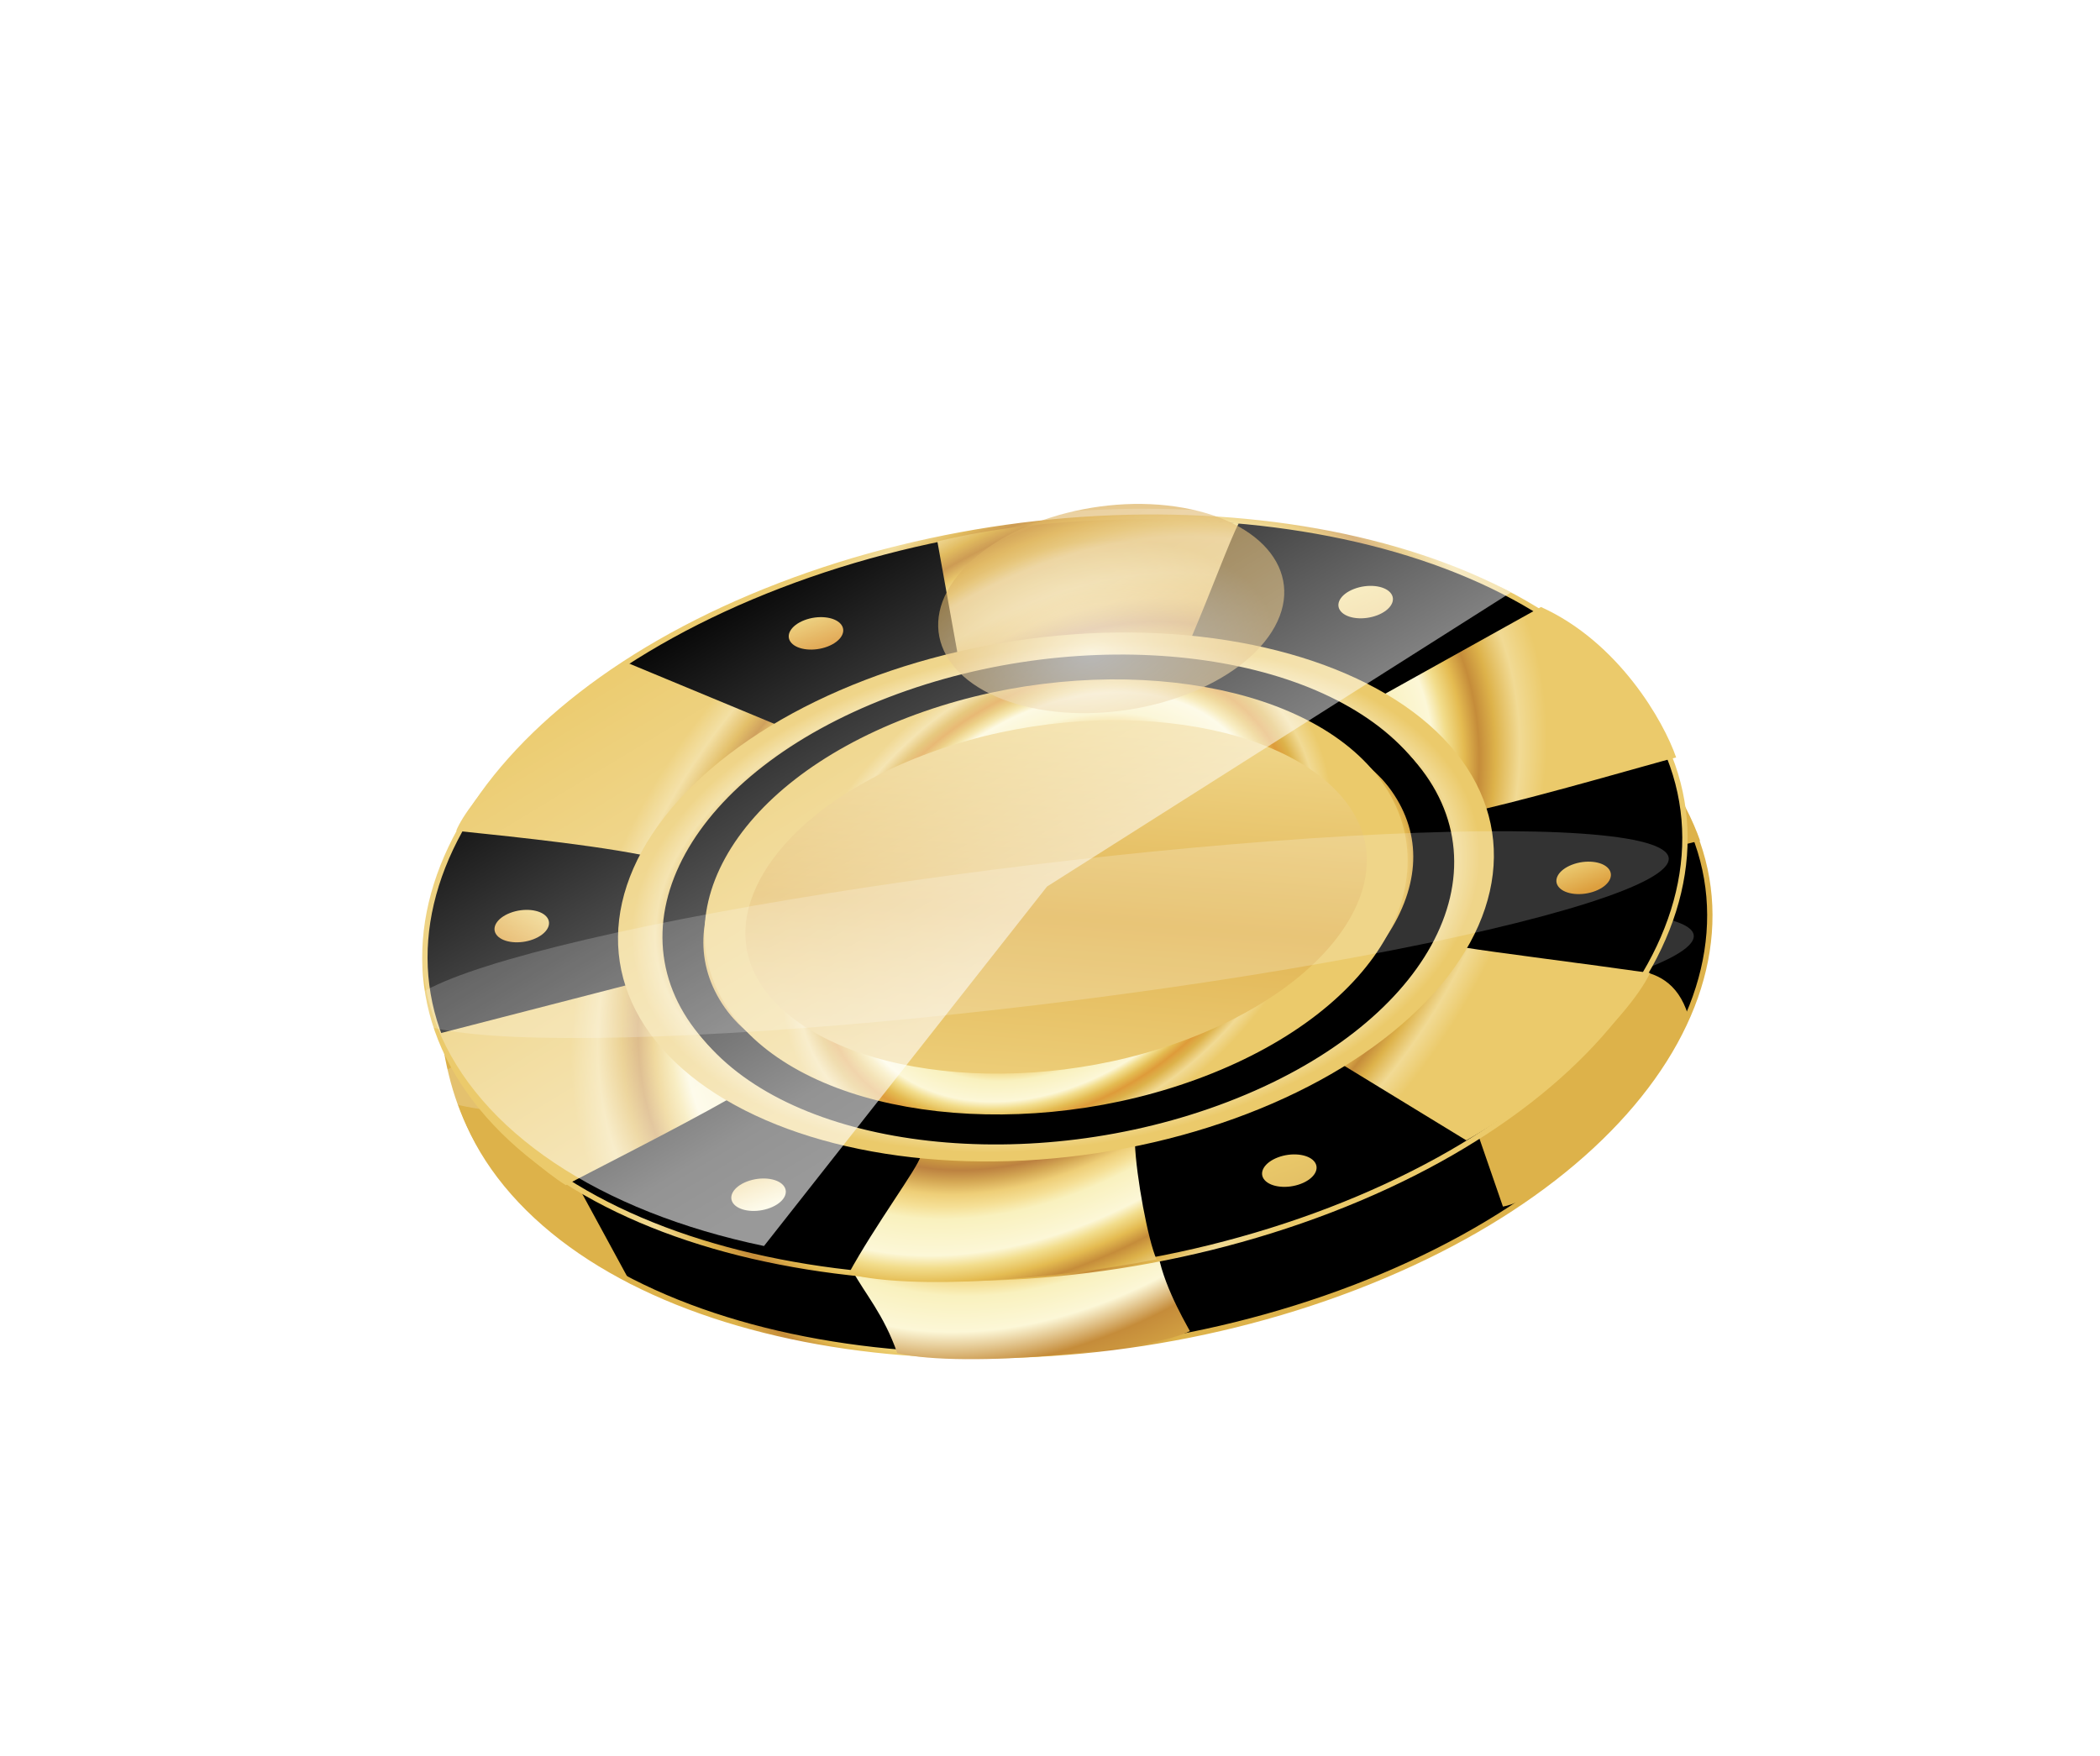 <svg xmlns="http://www.w3.org/2000/svg" width="208" height="174" viewBox="0 0 208 174" fill="none">
<g filter="url(#filter0_d_692_89010)">
<path d="M134.203 121.539C118.731 127.481 101.674 129.414 86.595 127.727C71.518 126.039 58.385 120.725 50.833 112.152C43.282 103.579 42.781 93.413 48.015 83.925C53.25 74.436 64.23 65.602 79.701 59.66C95.173 53.718 112.23 51.785 127.309 53.472C142.386 55.16 155.52 60.474 163.071 69.047C170.622 77.621 171.123 87.786 165.889 97.274C160.654 106.763 149.675 115.597 134.203 121.539Z" fill="black" stroke="url(#paint0_angular_692_89010)" stroke-width="0.53"/>
<path d="M79.766 73.605L64.34 67.2C55.809 73.216 48.798 81.075 47.679 83.962C50.037 84.232 59.984 85.146 66.15 86.368C68.281 81.96 76.148 76.063 79.766 73.605Z" fill="url(#paint1_angular_692_89010)"/>
<path d="M64.977 99.148L43.961 98.157C45.43 106.41 49.227 113.396 62.543 121.242L56.847 110.763C65.464 100.045 65.66 101.237 64.977 99.148Z" fill="url(#paint2_angular_692_89010)"/>
<path d="M114.588 117.086C102.361 118.961 87.401 119.797 84.44 119.899C85.706 122.227 87.52 124.199 88.87 128.049C95.374 129.655 114.362 127.769 117.855 125.87C117.222 124.706 114.709 120.374 114.588 117.086Z" fill="url(#paint3_angular_692_89010)"/>
<path d="M148.863 113.54L146.23 105.92C153.691 101.26 154.519 92.472 155.772 90.174C158.485 90.628 165.189 88.072 167.189 94.527C162.203 104.78 152.989 112.805 148.863 113.54Z" fill="url(#paint4_angular_692_89010)"/>
<path d="M139.276 70.613L155.12 61.789C162.796 65.252 167.152 73.696 168.384 77.283C165.869 77.929 156.091 80.25 149.194 81.873C147.217 76.477 141.899 72.278 139.276 70.613Z" fill="url(#paint5_angular_692_89010)"/>
<path d="M97.412 66.828L95.336 55.296C106.374 52.596 119.61 52.868 125.184 53.506C124.373 54.993 122.457 60.212 120.495 64.812C110.002 64.067 101.649 65.949 97.412 66.828Z" fill="url(#paint6_angular_692_89010)"/>
<ellipse cx="41.785" cy="28.645" rx="41.785" ry="28.645" transform="matrix(-0.934 0.359 0.661 0.75 127.152 54.038)" fill="url(#paint7_angular_692_89010)"/>
<path d="M73.899 103.94C78.124 108.737 85.607 111.875 94.64 112.89C103.661 113.905 114.005 112.76 123.456 109.131C132.907 105.501 139.528 100.13 142.653 94.451C145.782 88.764 145.353 82.918 141.128 78.121C136.903 73.325 129.42 70.187 120.387 69.171C111.366 68.157 101.023 69.301 91.571 72.931C82.12 76.561 75.499 81.932 72.374 87.611C69.245 93.297 69.674 99.144 73.899 103.94Z" stroke="black" stroke-width="3.595"/>
<path d="M73.456 103.424C77.681 108.221 85.164 111.359 94.196 112.374C103.217 113.389 113.561 112.244 123.012 108.615C132.463 104.985 139.084 99.614 142.21 93.935C145.339 88.248 144.909 82.402 140.685 77.605C136.46 72.808 128.976 69.671 119.944 68.655C110.923 67.641 100.579 68.785 91.128 72.415C81.677 76.044 75.056 81.416 71.931 87.095C68.801 92.781 69.231 98.627 73.456 103.424Z" stroke="black" stroke-width="3.595"/>
<path d="M77.386 101.919C81.05 106.079 87.573 108.839 95.55 109.736C103.514 110.631 112.678 109.623 121.067 106.401C129.455 103.18 135.314 98.419 138.073 93.405C140.837 88.383 140.43 83.274 136.766 79.114C133.102 74.954 126.579 72.195 118.602 71.298C110.637 70.402 101.473 71.411 93.085 74.632C84.697 77.854 78.838 82.615 76.079 87.629C73.315 92.651 73.722 97.759 77.386 101.919Z" fill="url(#paint8_linear_692_89010)" stroke="url(#paint9_angular_692_89010)" stroke-width="4.044"/>
<g style="mix-blend-mode:screen" filter="url(#filter1_f_692_89010)">
<ellipse cx="13.655" cy="14.652" rx="13.655" ry="14.652" transform="matrix(1.14 0.205 0.489 -0.681 89.795 69.132)" fill="url(#paint10_radial_692_89010)"/>
</g>
<g style="mix-blend-mode:plus-lighter" filter="url(#filter2_f_692_89010)">
<ellipse cx="57.756" cy="8.365" rx="57.756" ry="8.365" transform="matrix(1.083 -0.131 -0.063 -0.826 43.19 108.724)" fill="url(#paint11_radial_692_89010)" fill-opacity="0.2"/>
</g>
<path d="M131.738 113.885C116.266 119.827 99.209 121.76 84.13 120.073C69.053 118.386 55.92 113.072 48.368 104.498C40.817 95.925 40.316 85.759 45.55 76.271C50.785 66.782 61.765 57.949 77.237 52.007C92.708 46.065 109.765 44.131 124.844 45.819C139.922 47.506 153.055 52.82 160.606 61.393C168.158 69.967 168.658 80.132 163.424 89.62C158.189 99.109 147.21 107.943 131.738 113.885Z" fill="black" stroke="url(#paint12_angular_692_89010)" stroke-width="0.53"/>
<path d="M77.276 65.952L61.849 59.547C53.318 65.563 46.308 73.422 45.188 76.309C47.546 76.579 57.494 77.493 63.659 78.715C65.79 74.307 73.658 68.41 77.276 65.952Z" fill="url(#paint13_angular_692_89010)"/>
<path d="M62.486 91.495L43.596 96.367C44.963 101.657 51.716 108.697 56.04 111.418C57.99 110.349 66.856 105.911 72.404 102.755C65.772 98.377 63.169 93.584 62.486 91.495Z" fill="url(#paint14_angular_692_89010)"/>
<path d="M112.41 107.254C100.183 109.129 93.898 109.01 91.185 108.556C90.88 109.742 86.688 115.356 84.034 120.222C90.537 121.828 104.212 120.808 114.552 118.76C113.722 116.942 112.53 110.541 112.41 107.254Z" fill="url(#paint15_angular_692_89010)"/>
<path d="M145.234 106.977L132.843 99.406C140.304 94.746 143.799 90.166 145.052 87.868C147.765 88.322 157.609 89.557 163.437 90.397C161.129 95.13 152.6 102.865 145.234 106.977Z" fill="url(#paint16_angular_692_89010)"/>
<path d="M136.785 62.96L152.629 54.136C160.305 57.599 164.785 65.453 166.017 69.04C163.501 69.686 153.6 72.597 146.703 74.22C144.726 68.824 139.408 64.625 136.785 62.96Z" fill="url(#paint17_angular_692_89010)"/>
<path d="M94.921 59.175L92.845 47.643C103.883 44.943 117.119 45.215 122.693 45.853C121.882 47.34 119.966 52.559 118.004 57.16C107.512 56.413 99.158 58.296 94.921 59.175Z" fill="url(#paint18_angular_692_89010)"/>
<ellipse cx="41.785" cy="28.645" rx="41.785" ry="28.645" transform="matrix(-0.934 0.359 0.661 0.75 124.682 46.38)" fill="url(#paint19_angular_692_89010)"/>
<path d="M71.438 96.282C75.663 101.078 83.146 104.216 92.179 105.232C101.2 106.246 111.544 105.102 120.995 101.472C130.446 97.842 137.067 92.471 140.192 86.792C143.322 81.106 142.892 75.259 138.667 70.463C134.442 65.666 126.959 62.528 117.926 61.513C108.906 60.498 98.562 61.643 89.111 65.272C79.659 68.902 73.038 74.273 69.913 79.952C66.784 85.638 67.213 91.485 71.438 96.282Z" stroke="black" stroke-width="3.595"/>
<path d="M70.981 95.767C75.206 100.563 82.689 103.701 91.722 104.717C100.743 105.731 111.087 104.587 120.538 100.957C129.989 97.327 136.61 91.956 139.735 86.277C142.864 80.591 142.435 74.744 138.21 69.947C133.985 65.151 126.502 62.013 117.469 60.998C108.449 59.983 98.105 61.127 88.653 64.757C79.202 68.387 72.581 73.758 69.456 79.437C66.327 85.123 66.756 90.97 70.981 95.767Z" stroke="black" stroke-width="3.595"/>
<path d="M74.913 94.262C78.577 98.421 85.1 101.181 93.077 102.078C101.041 102.974 110.205 101.965 118.594 98.743C126.982 95.522 132.841 90.761 135.6 85.747C138.364 80.725 137.957 75.617 134.293 71.457C130.629 67.297 124.106 64.537 116.129 63.64C108.165 62.745 99.001 63.753 90.612 66.975C82.224 70.196 76.365 74.957 73.606 79.971C70.842 84.993 71.249 90.102 74.913 94.262Z" fill="url(#paint20_linear_692_89010)" stroke="url(#paint21_angular_692_89010)" stroke-width="4.044"/>
<g style="mix-blend-mode:screen" filter="url(#filter3_f_692_89010)">
<ellipse cx="13.655" cy="14.652" rx="13.655" ry="14.652" transform="matrix(1.14 0.205 0.489 -0.681 87.332 61.468)" fill="url(#paint22_radial_692_89010)" fill-opacity="0.6"/>
</g>
<g style="mix-blend-mode:plus-lighter" filter="url(#filter4_f_692_89010)">
<ellipse cx="57.756" cy="8.365" rx="57.756" ry="8.365" transform="matrix(1.083 -0.131 -0.063 -0.826 40.711 101.069)" fill="url(#paint23_radial_692_89010)" fill-opacity="0.2"/>
</g>
<ellipse cx="2.616" cy="1.74" rx="2.616" ry="1.74" transform="matrix(-0.934 0.359 0.661 0.75 158.15 78.728)" fill="url(#paint24_linear_692_89010)"/>
<ellipse cx="2.616" cy="1.74" rx="2.616" ry="1.74" transform="matrix(-0.934 0.359 0.661 0.75 136.559 51.406)" fill="url(#paint25_linear_692_89010)"/>
<ellipse cx="2.616" cy="1.74" rx="2.616" ry="1.74" transform="matrix(-0.934 0.359 0.661 0.75 82.115 54.504)" fill="url(#paint26_linear_692_89010)"/>
<ellipse cx="2.616" cy="1.74" rx="2.616" ry="1.74" transform="matrix(-0.934 0.359 0.661 0.75 128.998 107.732)" fill="url(#paint27_linear_692_89010)"/>
<ellipse cx="2.616" cy="1.74" rx="2.616" ry="1.74" transform="matrix(-0.934 0.359 0.661 0.75 76.426 110.118)" fill="url(#paint28_linear_692_89010)"/>
<ellipse cx="2.616" cy="1.74" rx="2.616" ry="1.74" transform="matrix(-0.934 0.359 0.661 0.75 52.973 83.505)" fill="url(#paint29_linear_692_89010)"/>
<g filter="url(#filter5_f_692_89010)">
<path d="M149.647 52.697C143.55 49.249 136.045 46.783 127.663 45.476C119.281 44.168 110.228 44.051 101.147 45.132C92.066 46.212 83.178 48.465 75.115 51.73C67.052 54.994 60.011 59.191 54.492 64.022C48.972 68.853 45.11 74.2 43.178 79.683C41.246 85.166 41.293 90.652 43.314 95.75C45.336 100.849 49.283 105.435 54.875 109.184C60.467 112.933 67.567 115.753 75.672 117.444L103.706 81.83L149.647 52.697Z" fill="url(#paint30_linear_692_89010)" fill-opacity="0.6"/>
</g>
</g>
<defs>
<filter id="filter0_d_692_89010" x="23.83" y="33.584" width="162.18" height="117.423" filterUnits="userSpaceOnUse" color-interpolation-filters="sRGB">
<feFlood flood-opacity="0" result="BackgroundImageFix"/>
<feColorMatrix in="SourceAlpha" type="matrix" values="0 0 0 0 0 0 0 0 0 0 0 0 0 0 0 0 0 0 127 0" result="hardAlpha"/>
<feOffset dy="6.001"/>
<feGaussianBlur stdDeviation="8.176"/>
<feComposite in2="hardAlpha" operator="out"/>
<feColorMatrix type="matrix" values="0 0 0 0 0 0 0 0 0 0 0 0 0 0 0 0 0 0 0.25 0"/>
<feBlend mode="normal" in2="BackgroundImageFix" result="effect1_dropShadow_692_89010"/>
<feBlend mode="normal" in="SourceGraphic" in2="effect1_dropShadow_692_89010" result="shape"/>
</filter>
<filter id="filter1_f_692_89010" x="76.243" y="32.458" width="72.57" height="59.009" filterUnits="userSpaceOnUse" color-interpolation-filters="sRGB">
<feFlood flood-opacity="0" result="BackgroundImageFix"/>
<feBlend mode="normal" in="SourceGraphic" in2="BackgroundImageFix" result="shape"/>
<feGaussianBlur stdDeviation="9.571" result="effect1_foregroundBlur_692_89010"/>
</filter>
<filter id="filter2_f_692_89010" x="18.679" y="59.991" width="173.01" height="68.479" filterUnits="userSpaceOnUse" color-interpolation-filters="sRGB">
<feFlood flood-opacity="0" result="BackgroundImageFix"/>
<feBlend mode="normal" in="SourceGraphic" in2="BackgroundImageFix" result="shape"/>
<feGaussianBlur stdDeviation="11.99" result="effect1_foregroundBlur_692_89010"/>
</filter>
<filter id="filter3_f_692_89010" x="73.781" y="24.794" width="72.57" height="59.009" filterUnits="userSpaceOnUse" color-interpolation-filters="sRGB">
<feFlood flood-opacity="0" result="BackgroundImageFix"/>
<feBlend mode="normal" in="SourceGraphic" in2="BackgroundImageFix" result="shape"/>
<feGaussianBlur stdDeviation="9.571" result="effect1_foregroundBlur_692_89010"/>
</filter>
<filter id="filter4_f_692_89010" x="16.201" y="52.337" width="173.01" height="68.479" filterUnits="userSpaceOnUse" color-interpolation-filters="sRGB">
<feFlood flood-opacity="0" result="BackgroundImageFix"/>
<feBlend mode="normal" in="SourceGraphic" in2="BackgroundImageFix" result="shape"/>
<feGaussianBlur stdDeviation="11.99" result="effect1_foregroundBlur_692_89010"/>
</filter>
<filter id="filter5_f_692_89010" x="33.942" y="36.578" width="123.526" height="88.687" filterUnits="userSpaceOnUse" color-interpolation-filters="sRGB">
<feFlood flood-opacity="0" result="BackgroundImageFix"/>
<feBlend mode="normal" in="SourceGraphic" in2="BackgroundImageFix" result="shape"/>
<feGaussianBlur stdDeviation="3.911" result="effect1_foregroundBlur_692_89010"/>
</filter>
<radialGradient id="paint0_angular_692_89010" cx="0" cy="0" r="1" gradientUnits="userSpaceOnUse" gradientTransform="translate(106.952 90.6) rotate(48.627) scale(40.964 56.11)">
<stop offset="0.048" stop-color="#C9923F"/>
<stop offset="0.071" stop-color="#B4742C"/>
<stop offset="0.136" stop-color="#D1A341"/>
<stop offset="0.155" stop-color="#FCEDB1"/>
<stop offset="0.231" stop-color="#F3DF96"/>
<stop offset="0.26" stop-color="#DCAC4A"/>
<stop offset="0.283" stop-color="#BB8133"/>
<stop offset="0.305" stop-color="#B4742C"/>
<stop offset="0.333" stop-color="#DDB44A"/>
<stop offset="0.366" stop-color="#E7C563"/>
<stop offset="0.418" stop-color="#F2DA92"/>
<stop offset="0.495" stop-color="#EACB70"/>
<stop offset="0.523" stop-color="#E7BE55"/>
<stop offset="0.549" stop-color="#CB9940"/>
<stop offset="0.568" stop-color="#BC8140"/>
<stop offset="0.592" stop-color="#D4A754"/>
<stop offset="0.618" stop-color="#EECE77"/>
<stop offset="0.644" stop-color="#F5DF95"/>
<stop offset="0.67" stop-color="#F9F1BE"/>
<stop offset="0.745" stop-color="#FCF7D7"/>
<stop offset="0.771" stop-color="#F2DD8C"/>
<stop offset="0.803" stop-color="#E4BB51"/>
<stop offset="0.83" stop-color="#C58C3A"/>
<stop offset="0.865" stop-color="#DDB24A"/>
</radialGradient>
<radialGradient id="paint1_angular_692_89010" cx="0" cy="0" r="1" gradientUnits="userSpaceOnUse" gradientTransform="translate(107.14 90.394) rotate(48.627) scale(39.463 56.729)">
<stop offset="0.066" stop-color="#B4742C"/>
<stop offset="0.138" stop-color="#C9923F"/>
<stop offset="0.231" stop-color="#F3DF96"/>
<stop offset="0.26" stop-color="#DCAC4A"/>
<stop offset="0.283" stop-color="#BB8133"/>
<stop offset="0.305" stop-color="#B4742C"/>
<stop offset="0.333" stop-color="#DDB44A"/>
<stop offset="0.366" stop-color="#E7C563"/>
<stop offset="0.418" stop-color="#F2DA92"/>
<stop offset="0.495" stop-color="#EACB70"/>
<stop offset="0.523" stop-color="#E7BE55"/>
<stop offset="0.549" stop-color="#CB9940"/>
<stop offset="0.568" stop-color="#BC8140"/>
<stop offset="0.592" stop-color="#D4A754"/>
<stop offset="0.618" stop-color="#EECE77"/>
<stop offset="0.644" stop-color="#F5DF95"/>
<stop offset="0.67" stop-color="#F9F1BE"/>
<stop offset="0.745" stop-color="#FCF7D7"/>
<stop offset="0.822" stop-color="#C58C3A"/>
<stop offset="0.965" stop-color="#DDB24A"/>
</radialGradient>
<radialGradient id="paint2_angular_692_89010" cx="0" cy="0" r="1" gradientUnits="userSpaceOnUse" gradientTransform="translate(107.14 90.394) rotate(48.627) scale(39.463 56.729)">
<stop offset="0.066" stop-color="#B4742C"/>
<stop offset="0.138" stop-color="#C9923F"/>
<stop offset="0.231" stop-color="#F3DF96"/>
<stop offset="0.26" stop-color="#DCAC4A"/>
<stop offset="0.283" stop-color="#BB8133"/>
<stop offset="0.305" stop-color="#B4742C"/>
<stop offset="0.333" stop-color="#DDB44A"/>
<stop offset="0.366" stop-color="#E7C563"/>
<stop offset="0.418" stop-color="#F2DA92"/>
<stop offset="0.495" stop-color="#EACB70"/>
<stop offset="0.523" stop-color="#E7BE55"/>
<stop offset="0.549" stop-color="#CB9940"/>
<stop offset="0.568" stop-color="#BC8140"/>
<stop offset="0.592" stop-color="#D4A754"/>
<stop offset="0.618" stop-color="#EECE77"/>
<stop offset="0.644" stop-color="#F5DF95"/>
<stop offset="0.67" stop-color="#F9F1BE"/>
<stop offset="0.745" stop-color="#FCF7D7"/>
<stop offset="0.822" stop-color="#C58C3A"/>
<stop offset="0.965" stop-color="#DDB24A"/>
</radialGradient>
<radialGradient id="paint3_angular_692_89010" cx="0" cy="0" r="1" gradientUnits="userSpaceOnUse" gradientTransform="translate(107.14 90.394) rotate(48.627) scale(39.463 56.729)">
<stop offset="0.066" stop-color="#B4742C"/>
<stop offset="0.138" stop-color="#C9923F"/>
<stop offset="0.231" stop-color="#F3DF96"/>
<stop offset="0.26" stop-color="#DCAC4A"/>
<stop offset="0.283" stop-color="#BB8133"/>
<stop offset="0.305" stop-color="#B4742C"/>
<stop offset="0.333" stop-color="#DDB44A"/>
<stop offset="0.366" stop-color="#E7C563"/>
<stop offset="0.418" stop-color="#F2DA92"/>
<stop offset="0.495" stop-color="#EACB70"/>
<stop offset="0.523" stop-color="#E7BE55"/>
<stop offset="0.549" stop-color="#CB9940"/>
<stop offset="0.568" stop-color="#BC8140"/>
<stop offset="0.592" stop-color="#D4A754"/>
<stop offset="0.618" stop-color="#EECE77"/>
<stop offset="0.644" stop-color="#F5DF95"/>
<stop offset="0.67" stop-color="#F9F1BE"/>
<stop offset="0.745" stop-color="#FCF7D7"/>
<stop offset="0.822" stop-color="#C58C3A"/>
<stop offset="0.965" stop-color="#DDB24A"/>
</radialGradient>
<radialGradient id="paint4_angular_692_89010" cx="0" cy="0" r="1" gradientUnits="userSpaceOnUse" gradientTransform="translate(107.14 90.394) rotate(48.627) scale(39.463 56.729)">
<stop offset="0.066" stop-color="#B4742C"/>
<stop offset="0.138" stop-color="#C9923F"/>
<stop offset="0.231" stop-color="#F3DF96"/>
<stop offset="0.26" stop-color="#DCAC4A"/>
<stop offset="0.283" stop-color="#BB8133"/>
<stop offset="0.305" stop-color="#B4742C"/>
<stop offset="0.333" stop-color="#DDB44A"/>
<stop offset="0.366" stop-color="#E7C563"/>
<stop offset="0.418" stop-color="#F2DA92"/>
<stop offset="0.495" stop-color="#EACB70"/>
<stop offset="0.523" stop-color="#E7BE55"/>
<stop offset="0.549" stop-color="#CB9940"/>
<stop offset="0.568" stop-color="#BC8140"/>
<stop offset="0.592" stop-color="#D4A754"/>
<stop offset="0.618" stop-color="#EECE77"/>
<stop offset="0.644" stop-color="#F5DF95"/>
<stop offset="0.67" stop-color="#F9F1BE"/>
<stop offset="0.745" stop-color="#FCF7D7"/>
<stop offset="0.822" stop-color="#C58C3A"/>
<stop offset="0.965" stop-color="#DDB24A"/>
</radialGradient>
<radialGradient id="paint5_angular_692_89010" cx="0" cy="0" r="1" gradientUnits="userSpaceOnUse" gradientTransform="translate(107.14 90.394) rotate(48.627) scale(39.463 56.729)">
<stop offset="0.066" stop-color="#B4742C"/>
<stop offset="0.138" stop-color="#C9923F"/>
<stop offset="0.231" stop-color="#F3DF96"/>
<stop offset="0.26" stop-color="#DCAC4A"/>
<stop offset="0.283" stop-color="#BB8133"/>
<stop offset="0.305" stop-color="#B4742C"/>
<stop offset="0.333" stop-color="#DDB44A"/>
<stop offset="0.366" stop-color="#E7C563"/>
<stop offset="0.418" stop-color="#F2DA92"/>
<stop offset="0.495" stop-color="#EACB70"/>
<stop offset="0.523" stop-color="#E7BE55"/>
<stop offset="0.549" stop-color="#CB9940"/>
<stop offset="0.568" stop-color="#BC8140"/>
<stop offset="0.592" stop-color="#D4A754"/>
<stop offset="0.618" stop-color="#EECE77"/>
<stop offset="0.644" stop-color="#F5DF95"/>
<stop offset="0.67" stop-color="#F9F1BE"/>
<stop offset="0.745" stop-color="#FCF7D7"/>
<stop offset="0.822" stop-color="#C58C3A"/>
<stop offset="0.965" stop-color="#DDB24A"/>
</radialGradient>
<radialGradient id="paint6_angular_692_89010" cx="0" cy="0" r="1" gradientUnits="userSpaceOnUse" gradientTransform="translate(107.14 90.394) rotate(48.627) scale(39.463 56.729)">
<stop offset="0.066" stop-color="#B4742C"/>
<stop offset="0.138" stop-color="#C9923F"/>
<stop offset="0.231" stop-color="#F3DF96"/>
<stop offset="0.26" stop-color="#DCAC4A"/>
<stop offset="0.283" stop-color="#BB8133"/>
<stop offset="0.305" stop-color="#B4742C"/>
<stop offset="0.333" stop-color="#DDB44A"/>
<stop offset="0.366" stop-color="#E7C563"/>
<stop offset="0.418" stop-color="#F2DA92"/>
<stop offset="0.495" stop-color="#EACB70"/>
<stop offset="0.523" stop-color="#E7BE55"/>
<stop offset="0.549" stop-color="#CB9940"/>
<stop offset="0.568" stop-color="#BC8140"/>
<stop offset="0.592" stop-color="#D4A754"/>
<stop offset="0.618" stop-color="#EECE77"/>
<stop offset="0.644" stop-color="#F5DF95"/>
<stop offset="0.67" stop-color="#F9F1BE"/>
<stop offset="0.745" stop-color="#FCF7D7"/>
<stop offset="0.822" stop-color="#C58C3A"/>
<stop offset="0.965" stop-color="#DDB24A"/>
</radialGradient>
<radialGradient id="paint7_angular_692_89010" cx="0" cy="0" r="1" gradientUnits="userSpaceOnUse" gradientTransform="translate(41.785 28.645) rotate(90) scale(28.645 41.785)">
<stop stop-color="#EAC96A"/>
<stop offset="0.039" stop-color="#C9923F"/>
<stop offset="0.062" stop-color="#B4742C"/>
<stop offset="0.097" stop-color="#D1A341"/>
<stop offset="0.136" stop-color="#FCEDB1"/>
<stop offset="0.231" stop-color="#F3DF96"/>
<stop offset="0.26" stop-color="#DCAC4A"/>
<stop offset="0.283" stop-color="#BB8133"/>
<stop offset="0.305" stop-color="#B4742C"/>
<stop offset="0.333" stop-color="#DDB44A"/>
<stop offset="0.366" stop-color="#E7C563"/>
<stop offset="0.418" stop-color="#F2DA92"/>
<stop offset="0.495" stop-color="#EACB70"/>
<stop offset="0.523" stop-color="#E7BE55"/>
<stop offset="0.549" stop-color="#CB9940"/>
<stop offset="0.568" stop-color="#BC8140"/>
<stop offset="0.592" stop-color="#D4A754"/>
<stop offset="0.618" stop-color="#EECE77"/>
<stop offset="0.644" stop-color="#F5DF95"/>
<stop offset="0.67" stop-color="#F9F1BE"/>
<stop offset="0.745" stop-color="#FCF7D7"/>
<stop offset="0.771" stop-color="#F2DD8C"/>
<stop offset="0.803" stop-color="#E4BB51"/>
<stop offset="0.833" stop-color="#C58C3A"/>
<stop offset="0.865" stop-color="#DDB24A"/>
<stop offset="0.913" stop-color="#F1DA94"/>
<stop offset="0.967" stop-color="#EBCA6B"/>
</radialGradient>
<linearGradient id="paint8_linear_692_89010" x1="112.991" y1="72.469" x2="109.871" y2="111.753" gradientUnits="userSpaceOnUse">
<stop stop-color="#F0D78B"/>
<stop offset="0.52" stop-color="#E2B655"/>
<stop offset="1" stop-color="#EED17E"/>
</linearGradient>
<radialGradient id="paint9_angular_692_89010" cx="0" cy="0" r="1" gradientUnits="userSpaceOnUse" gradientTransform="translate(107.076 90.517) rotate(48.627) scale(23.189 31.712)">
<stop stop-color="#EAC96A"/>
<stop offset="0.039" stop-color="#DDA844"/>
<stop offset="0.062" stop-color="#DD9B3B"/>
<stop offset="0.097" stop-color="#DFB355"/>
<stop offset="0.136" stop-color="#FCEDB1"/>
<stop offset="0.231" stop-color="#F3DF96"/>
<stop offset="0.26" stop-color="#DCAC4A"/>
<stop offset="0.283" stop-color="#DD9A3A"/>
<stop offset="0.305" stop-color="#DE9D3C"/>
<stop offset="0.333" stop-color="#DDB44A"/>
<stop offset="0.366" stop-color="#E7C563"/>
<stop offset="0.418" stop-color="#F2DA92"/>
<stop offset="0.495" stop-color="#EACB70"/>
<stop offset="0.523" stop-color="#E7BE55"/>
<stop offset="0.549" stop-color="#DD9A3A"/>
<stop offset="0.568" stop-color="#DE9B3A"/>
<stop offset="0.588" stop-color="#E3B84F"/>
<stop offset="0.618" stop-color="#EECE77"/>
<stop offset="0.644" stop-color="#F5DF95"/>
<stop offset="0.67" stop-color="#F9F1BE"/>
<stop offset="0.745" stop-color="#FCF7D7"/>
<stop offset="0.771" stop-color="#F2DD8C"/>
<stop offset="0.803" stop-color="#E4BB51"/>
<stop offset="0.833" stop-color="#DE9B3A"/>
<stop offset="0.865" stop-color="#DDB24A"/>
<stop offset="0.913" stop-color="#F1DA94"/>
<stop offset="0.967" stop-color="#EBCA6B"/>
</radialGradient>
<radialGradient id="paint10_radial_692_89010" cx="0" cy="0" r="1" gradientUnits="userSpaceOnUse" gradientTransform="translate(14.458 8.619) rotate(95.912) scale(15.597 14.559)">
<stop stop-color="white"/>
<stop offset="1" stop-color="#D7A546"/>
</radialGradient>
<radialGradient id="paint11_radial_692_89010" cx="0" cy="0" r="1" gradientUnits="userSpaceOnUse" gradientTransform="translate(42.717 6.969) rotate(30.317) scale(13.486 25.122)">
<stop stop-color="white"/>
</radialGradient>
<radialGradient id="paint12_angular_692_89010" cx="0" cy="0" r="1" gradientUnits="userSpaceOnUse" gradientTransform="translate(104.487 82.946) rotate(48.627) scale(40.964 56.11)">
<stop stop-color="#EAC96A"/>
<stop offset="0.039" stop-color="#C9923F"/>
<stop offset="0.062" stop-color="#B4742C"/>
<stop offset="0.097" stop-color="#D1A341"/>
<stop offset="0.136" stop-color="#FCEDB1"/>
<stop offset="0.231" stop-color="#F3DF96"/>
<stop offset="0.26" stop-color="#DCAC4A"/>
<stop offset="0.283" stop-color="#BB8133"/>
<stop offset="0.305" stop-color="#B4742C"/>
<stop offset="0.333" stop-color="#DDB44A"/>
<stop offset="0.366" stop-color="#E7C563"/>
<stop offset="0.418" stop-color="#F2DA92"/>
<stop offset="0.495" stop-color="#EACB70"/>
<stop offset="0.523" stop-color="#E7BE55"/>
<stop offset="0.549" stop-color="#CB9940"/>
<stop offset="0.568" stop-color="#BC8140"/>
<stop offset="0.592" stop-color="#D4A754"/>
<stop offset="0.618" stop-color="#EECE77"/>
<stop offset="0.644" stop-color="#F5DF95"/>
<stop offset="0.67" stop-color="#F9F1BE"/>
<stop offset="0.745" stop-color="#FCF7D7"/>
<stop offset="0.771" stop-color="#F2DD8C"/>
<stop offset="0.803" stop-color="#E4BB51"/>
<stop offset="0.833" stop-color="#C58C3A"/>
<stop offset="0.865" stop-color="#DDB24A"/>
<stop offset="0.913" stop-color="#F1DA94"/>
<stop offset="0.967" stop-color="#EBCA6B"/>
</radialGradient>
<radialGradient id="paint13_angular_692_89010" cx="0" cy="0" r="1" gradientUnits="userSpaceOnUse" gradientTransform="translate(104.864 82.754) rotate(48.627) scale(39.558 56.749)">
<stop stop-color="#EAC96A"/>
<stop offset="0.039" stop-color="#C9923F"/>
<stop offset="0.062" stop-color="#B4742C"/>
<stop offset="0.097" stop-color="#D1A341"/>
<stop offset="0.136" stop-color="#FCEDB1"/>
<stop offset="0.231" stop-color="#F3DF96"/>
<stop offset="0.26" stop-color="#DCAC4A"/>
<stop offset="0.283" stop-color="#BB8133"/>
<stop offset="0.305" stop-color="#B4742C"/>
<stop offset="0.333" stop-color="#DDB44A"/>
<stop offset="0.366" stop-color="#E7C563"/>
<stop offset="0.418" stop-color="#F2DA92"/>
<stop offset="0.495" stop-color="#EACB70"/>
<stop offset="0.523" stop-color="#E7BE55"/>
<stop offset="0.549" stop-color="#CB9940"/>
<stop offset="0.568" stop-color="#BC8140"/>
<stop offset="0.592" stop-color="#D4A754"/>
<stop offset="0.618" stop-color="#EECE77"/>
<stop offset="0.644" stop-color="#F5DF95"/>
<stop offset="0.67" stop-color="#F9F1BE"/>
<stop offset="0.745" stop-color="#FCF7D7"/>
<stop offset="0.771" stop-color="#F2DD8C"/>
<stop offset="0.803" stop-color="#E4BB51"/>
<stop offset="0.833" stop-color="#C58C3A"/>
<stop offset="0.865" stop-color="#DDB24A"/>
<stop offset="0.913" stop-color="#F1DA94"/>
<stop offset="0.967" stop-color="#EBCA6B"/>
</radialGradient>
<radialGradient id="paint14_angular_692_89010" cx="0" cy="0" r="1" gradientUnits="userSpaceOnUse" gradientTransform="translate(104.864 82.754) rotate(48.627) scale(39.558 56.749)">
<stop stop-color="#EAC96A"/>
<stop offset="0.039" stop-color="#C9923F"/>
<stop offset="0.062" stop-color="#B4742C"/>
<stop offset="0.097" stop-color="#D1A341"/>
<stop offset="0.136" stop-color="#FCEDB1"/>
<stop offset="0.231" stop-color="#F3DF96"/>
<stop offset="0.26" stop-color="#DCAC4A"/>
<stop offset="0.283" stop-color="#BB8133"/>
<stop offset="0.305" stop-color="#B4742C"/>
<stop offset="0.333" stop-color="#DDB44A"/>
<stop offset="0.366" stop-color="#E7C563"/>
<stop offset="0.418" stop-color="#F2DA92"/>
<stop offset="0.495" stop-color="#EACB70"/>
<stop offset="0.523" stop-color="#E7BE55"/>
<stop offset="0.549" stop-color="#CB9940"/>
<stop offset="0.568" stop-color="#BC8140"/>
<stop offset="0.592" stop-color="#D4A754"/>
<stop offset="0.618" stop-color="#EECE77"/>
<stop offset="0.644" stop-color="#F5DF95"/>
<stop offset="0.67" stop-color="#F9F1BE"/>
<stop offset="0.745" stop-color="#FCF7D7"/>
<stop offset="0.771" stop-color="#F2DD8C"/>
<stop offset="0.803" stop-color="#E4BB51"/>
<stop offset="0.833" stop-color="#C58C3A"/>
<stop offset="0.865" stop-color="#DDB24A"/>
<stop offset="0.913" stop-color="#F1DA94"/>
<stop offset="0.967" stop-color="#EBCA6B"/>
</radialGradient>
<radialGradient id="paint15_angular_692_89010" cx="0" cy="0" r="1" gradientUnits="userSpaceOnUse" gradientTransform="translate(104.864 82.754) rotate(48.627) scale(39.558 56.749)">
<stop stop-color="#EAC96A"/>
<stop offset="0.039" stop-color="#C9923F"/>
<stop offset="0.062" stop-color="#B4742C"/>
<stop offset="0.097" stop-color="#D1A341"/>
<stop offset="0.136" stop-color="#FCEDB1"/>
<stop offset="0.231" stop-color="#F3DF96"/>
<stop offset="0.26" stop-color="#DCAC4A"/>
<stop offset="0.283" stop-color="#BB8133"/>
<stop offset="0.305" stop-color="#B4742C"/>
<stop offset="0.333" stop-color="#DDB44A"/>
<stop offset="0.366" stop-color="#E7C563"/>
<stop offset="0.418" stop-color="#F2DA92"/>
<stop offset="0.495" stop-color="#EACB70"/>
<stop offset="0.523" stop-color="#E7BE55"/>
<stop offset="0.549" stop-color="#CB9940"/>
<stop offset="0.568" stop-color="#BC8140"/>
<stop offset="0.592" stop-color="#D4A754"/>
<stop offset="0.618" stop-color="#EECE77"/>
<stop offset="0.644" stop-color="#F5DF95"/>
<stop offset="0.67" stop-color="#F9F1BE"/>
<stop offset="0.745" stop-color="#FCF7D7"/>
<stop offset="0.771" stop-color="#F2DD8C"/>
<stop offset="0.803" stop-color="#E4BB51"/>
<stop offset="0.833" stop-color="#C58C3A"/>
<stop offset="0.865" stop-color="#DDB24A"/>
<stop offset="0.913" stop-color="#F1DA94"/>
<stop offset="0.967" stop-color="#EBCA6B"/>
</radialGradient>
<radialGradient id="paint16_angular_692_89010" cx="0" cy="0" r="1" gradientUnits="userSpaceOnUse" gradientTransform="translate(104.864 82.754) rotate(48.627) scale(39.558 56.749)">
<stop stop-color="#EAC96A"/>
<stop offset="0.039" stop-color="#C9923F"/>
<stop offset="0.062" stop-color="#B4742C"/>
<stop offset="0.097" stop-color="#D1A341"/>
<stop offset="0.136" stop-color="#FCEDB1"/>
<stop offset="0.231" stop-color="#F3DF96"/>
<stop offset="0.26" stop-color="#DCAC4A"/>
<stop offset="0.283" stop-color="#BB8133"/>
<stop offset="0.305" stop-color="#B4742C"/>
<stop offset="0.333" stop-color="#DDB44A"/>
<stop offset="0.366" stop-color="#E7C563"/>
<stop offset="0.418" stop-color="#F2DA92"/>
<stop offset="0.495" stop-color="#EACB70"/>
<stop offset="0.523" stop-color="#E7BE55"/>
<stop offset="0.549" stop-color="#CB9940"/>
<stop offset="0.568" stop-color="#BC8140"/>
<stop offset="0.592" stop-color="#D4A754"/>
<stop offset="0.618" stop-color="#EECE77"/>
<stop offset="0.644" stop-color="#F5DF95"/>
<stop offset="0.67" stop-color="#F9F1BE"/>
<stop offset="0.745" stop-color="#FCF7D7"/>
<stop offset="0.771" stop-color="#F2DD8C"/>
<stop offset="0.803" stop-color="#E4BB51"/>
<stop offset="0.833" stop-color="#C58C3A"/>
<stop offset="0.865" stop-color="#DDB24A"/>
<stop offset="0.913" stop-color="#F1DA94"/>
<stop offset="0.967" stop-color="#EBCA6B"/>
</radialGradient>
<radialGradient id="paint17_angular_692_89010" cx="0" cy="0" r="1" gradientUnits="userSpaceOnUse" gradientTransform="translate(104.864 82.754) rotate(48.627) scale(39.558 56.749)">
<stop stop-color="#EAC96A"/>
<stop offset="0.039" stop-color="#C9923F"/>
<stop offset="0.062" stop-color="#B4742C"/>
<stop offset="0.097" stop-color="#D1A341"/>
<stop offset="0.136" stop-color="#FCEDB1"/>
<stop offset="0.231" stop-color="#F3DF96"/>
<stop offset="0.26" stop-color="#DCAC4A"/>
<stop offset="0.283" stop-color="#BB8133"/>
<stop offset="0.305" stop-color="#B4742C"/>
<stop offset="0.333" stop-color="#DDB44A"/>
<stop offset="0.366" stop-color="#E7C563"/>
<stop offset="0.418" stop-color="#F2DA92"/>
<stop offset="0.495" stop-color="#EACB70"/>
<stop offset="0.523" stop-color="#E7BE55"/>
<stop offset="0.549" stop-color="#CB9940"/>
<stop offset="0.568" stop-color="#BC8140"/>
<stop offset="0.592" stop-color="#D4A754"/>
<stop offset="0.618" stop-color="#EECE77"/>
<stop offset="0.644" stop-color="#F5DF95"/>
<stop offset="0.67" stop-color="#F9F1BE"/>
<stop offset="0.745" stop-color="#FCF7D7"/>
<stop offset="0.771" stop-color="#F2DD8C"/>
<stop offset="0.803" stop-color="#E4BB51"/>
<stop offset="0.833" stop-color="#C58C3A"/>
<stop offset="0.865" stop-color="#DDB24A"/>
<stop offset="0.913" stop-color="#F1DA94"/>
<stop offset="0.967" stop-color="#EBCA6B"/>
</radialGradient>
<radialGradient id="paint18_angular_692_89010" cx="0" cy="0" r="1" gradientUnits="userSpaceOnUse" gradientTransform="translate(104.864 82.754) rotate(48.627) scale(39.558 56.749)">
<stop stop-color="#EAC96A"/>
<stop offset="0.039" stop-color="#C9923F"/>
<stop offset="0.062" stop-color="#B4742C"/>
<stop offset="0.097" stop-color="#D1A341"/>
<stop offset="0.136" stop-color="#FCEDB1"/>
<stop offset="0.231" stop-color="#F3DF96"/>
<stop offset="0.26" stop-color="#DCAC4A"/>
<stop offset="0.283" stop-color="#BB8133"/>
<stop offset="0.305" stop-color="#B4742C"/>
<stop offset="0.333" stop-color="#DDB44A"/>
<stop offset="0.366" stop-color="#E7C563"/>
<stop offset="0.418" stop-color="#F2DA92"/>
<stop offset="0.495" stop-color="#EACB70"/>
<stop offset="0.523" stop-color="#E7BE55"/>
<stop offset="0.549" stop-color="#CB9940"/>
<stop offset="0.568" stop-color="#BC8140"/>
<stop offset="0.592" stop-color="#D4A754"/>
<stop offset="0.618" stop-color="#EECE77"/>
<stop offset="0.644" stop-color="#F5DF95"/>
<stop offset="0.67" stop-color="#F9F1BE"/>
<stop offset="0.745" stop-color="#FCF7D7"/>
<stop offset="0.771" stop-color="#F2DD8C"/>
<stop offset="0.803" stop-color="#E4BB51"/>
<stop offset="0.833" stop-color="#C58C3A"/>
<stop offset="0.865" stop-color="#DDB24A"/>
<stop offset="0.913" stop-color="#F1DA94"/>
<stop offset="0.967" stop-color="#EBCA6B"/>
</radialGradient>
<radialGradient id="paint19_angular_692_89010" cx="0" cy="0" r="1" gradientUnits="userSpaceOnUse" gradientTransform="translate(41.785 28.645) rotate(90) scale(28.645 41.785)">
<stop stop-color="#EAC96A"/>
<stop offset="0.039" stop-color="#C9923F"/>
<stop offset="0.062" stop-color="#B4742C"/>
<stop offset="0.097" stop-color="#D1A341"/>
<stop offset="0.136" stop-color="#FCEDB1"/>
<stop offset="0.231" stop-color="#F3DF96"/>
<stop offset="0.26" stop-color="#DCAC4A"/>
<stop offset="0.283" stop-color="#BB8133"/>
<stop offset="0.305" stop-color="#B4742C"/>
<stop offset="0.333" stop-color="#DDB44A"/>
<stop offset="0.366" stop-color="#E7C563"/>
<stop offset="0.418" stop-color="#F2DA92"/>
<stop offset="0.495" stop-color="#EACB70"/>
<stop offset="0.523" stop-color="#E7BE55"/>
<stop offset="0.549" stop-color="#CB9940"/>
<stop offset="0.568" stop-color="#BC8140"/>
<stop offset="0.592" stop-color="#D4A754"/>
<stop offset="0.618" stop-color="#EECE77"/>
<stop offset="0.644" stop-color="#F5DF95"/>
<stop offset="0.67" stop-color="#F9F1BE"/>
<stop offset="0.745" stop-color="#FCF7D7"/>
<stop offset="0.771" stop-color="#F2DD8C"/>
<stop offset="0.803" stop-color="#E4BB51"/>
<stop offset="0.833" stop-color="#C58C3A"/>
<stop offset="0.865" stop-color="#DDB24A"/>
<stop offset="0.913" stop-color="#F1DA94"/>
<stop offset="0.967" stop-color="#EBCA6B"/>
</radialGradient>
<linearGradient id="paint20_linear_692_89010" x1="110.518" y1="64.811" x2="107.399" y2="104.095" gradientUnits="userSpaceOnUse">
<stop stop-color="#F0D78B"/>
<stop offset="0.52" stop-color="#E2B655"/>
<stop offset="1" stop-color="#EED17E"/>
</linearGradient>
<radialGradient id="paint21_angular_692_89010" cx="0" cy="0" r="1" gradientUnits="userSpaceOnUse" gradientTransform="translate(104.603 82.859) rotate(48.627) scale(23.189 31.712)">
<stop stop-color="#EAC96A"/>
<stop offset="0.039" stop-color="#DDA844"/>
<stop offset="0.062" stop-color="#DD9B3B"/>
<stop offset="0.097" stop-color="#DFB355"/>
<stop offset="0.136" stop-color="#FCEDB1"/>
<stop offset="0.231" stop-color="#F3DF96"/>
<stop offset="0.26" stop-color="#DCAC4A"/>
<stop offset="0.283" stop-color="#DD9A3A"/>
<stop offset="0.305" stop-color="#DE9D3C"/>
<stop offset="0.333" stop-color="#DDB44A"/>
<stop offset="0.366" stop-color="#E7C563"/>
<stop offset="0.418" stop-color="#F2DA92"/>
<stop offset="0.495" stop-color="#EACB70"/>
<stop offset="0.523" stop-color="#E7BE55"/>
<stop offset="0.549" stop-color="#DD9A3A"/>
<stop offset="0.568" stop-color="#DE9B3A"/>
<stop offset="0.588" stop-color="#E3B84F"/>
<stop offset="0.618" stop-color="#EECE77"/>
<stop offset="0.644" stop-color="#F5DF95"/>
<stop offset="0.67" stop-color="#F9F1BE"/>
<stop offset="0.745" stop-color="#FCF7D7"/>
<stop offset="0.771" stop-color="#F2DD8C"/>
<stop offset="0.803" stop-color="#E4BB51"/>
<stop offset="0.833" stop-color="#DE9B3A"/>
<stop offset="0.865" stop-color="#DDB24A"/>
<stop offset="0.913" stop-color="#F1DA94"/>
<stop offset="0.967" stop-color="#EBCA6B"/>
</radialGradient>
<radialGradient id="paint22_radial_692_89010" cx="0" cy="0" r="1" gradientUnits="userSpaceOnUse" gradientTransform="translate(14.458 8.619) rotate(95.912) scale(15.597 14.559)">
<stop stop-color="white"/>
<stop offset="1" stop-color="#D7A546"/>
</radialGradient>
<radialGradient id="paint23_radial_692_89010" cx="0" cy="0" r="1" gradientUnits="userSpaceOnUse" gradientTransform="translate(42.717 6.969) rotate(30.317) scale(13.486 25.122)">
<stop stop-color="white"/>
</radialGradient>
<linearGradient id="paint24_linear_692_89010" x1="2.616" y1="-0.58" x2="2.616" y2="3.481" gradientUnits="userSpaceOnUse">
<stop offset="0.06" stop-color="#ECCE76"/>
<stop offset="0.916" stop-color="#DD9F3E"/>
</linearGradient>
<linearGradient id="paint25_linear_692_89010" x1="2.616" y1="-0.58" x2="2.616" y2="3.481" gradientUnits="userSpaceOnUse">
<stop offset="0.06" stop-color="#F5E29B"/>
<stop offset="0.916" stop-color="#EED186"/>
</linearGradient>
<linearGradient id="paint26_linear_692_89010" x1="2.616" y1="0" x2="2.616" y2="3.481" gradientUnits="userSpaceOnUse">
<stop stop-color="#EBCC73"/>
<stop offset="1" stop-color="#DD9A3A"/>
</linearGradient>
<linearGradient id="paint27_linear_692_89010" x1="2.616" y1="-0.58" x2="2.616" y2="3.481" gradientUnits="userSpaceOnUse">
<stop offset="0.06" stop-color="#EAC96A"/>
<stop offset="0.916" stop-color="#E4C166"/>
</linearGradient>
<linearGradient id="paint28_linear_692_89010" x1="2.616" y1="-0.58" x2="2.616" y2="3.481" gradientUnits="userSpaceOnUse">
<stop offset="0.06" stop-color="#ECC96F"/>
<stop offset="0.916" stop-color="#FAF4CC"/>
</linearGradient>
<linearGradient id="paint29_linear_692_89010" x1="-6.49733e-09" y1="1.16" x2="6.971" y2="4.653" gradientUnits="userSpaceOnUse">
<stop offset="0.06" stop-color="#EED382"/>
<stop offset="0.916" stop-color="#DD9A3A"/>
</linearGradient>
<linearGradient id="paint30_linear_692_89010" x1="136.139" y1="84.183" x2="103.964" y2="31.13" gradientUnits="userSpaceOnUse">
<stop stop-color="white"/>
<stop offset="0.106" stop-color="white"/>
<stop offset="0.217" stop-color="white" stop-opacity="0.961"/>
<stop offset="1" stop-color="white" stop-opacity="0"/>
</linearGradient>
</defs>
</svg>